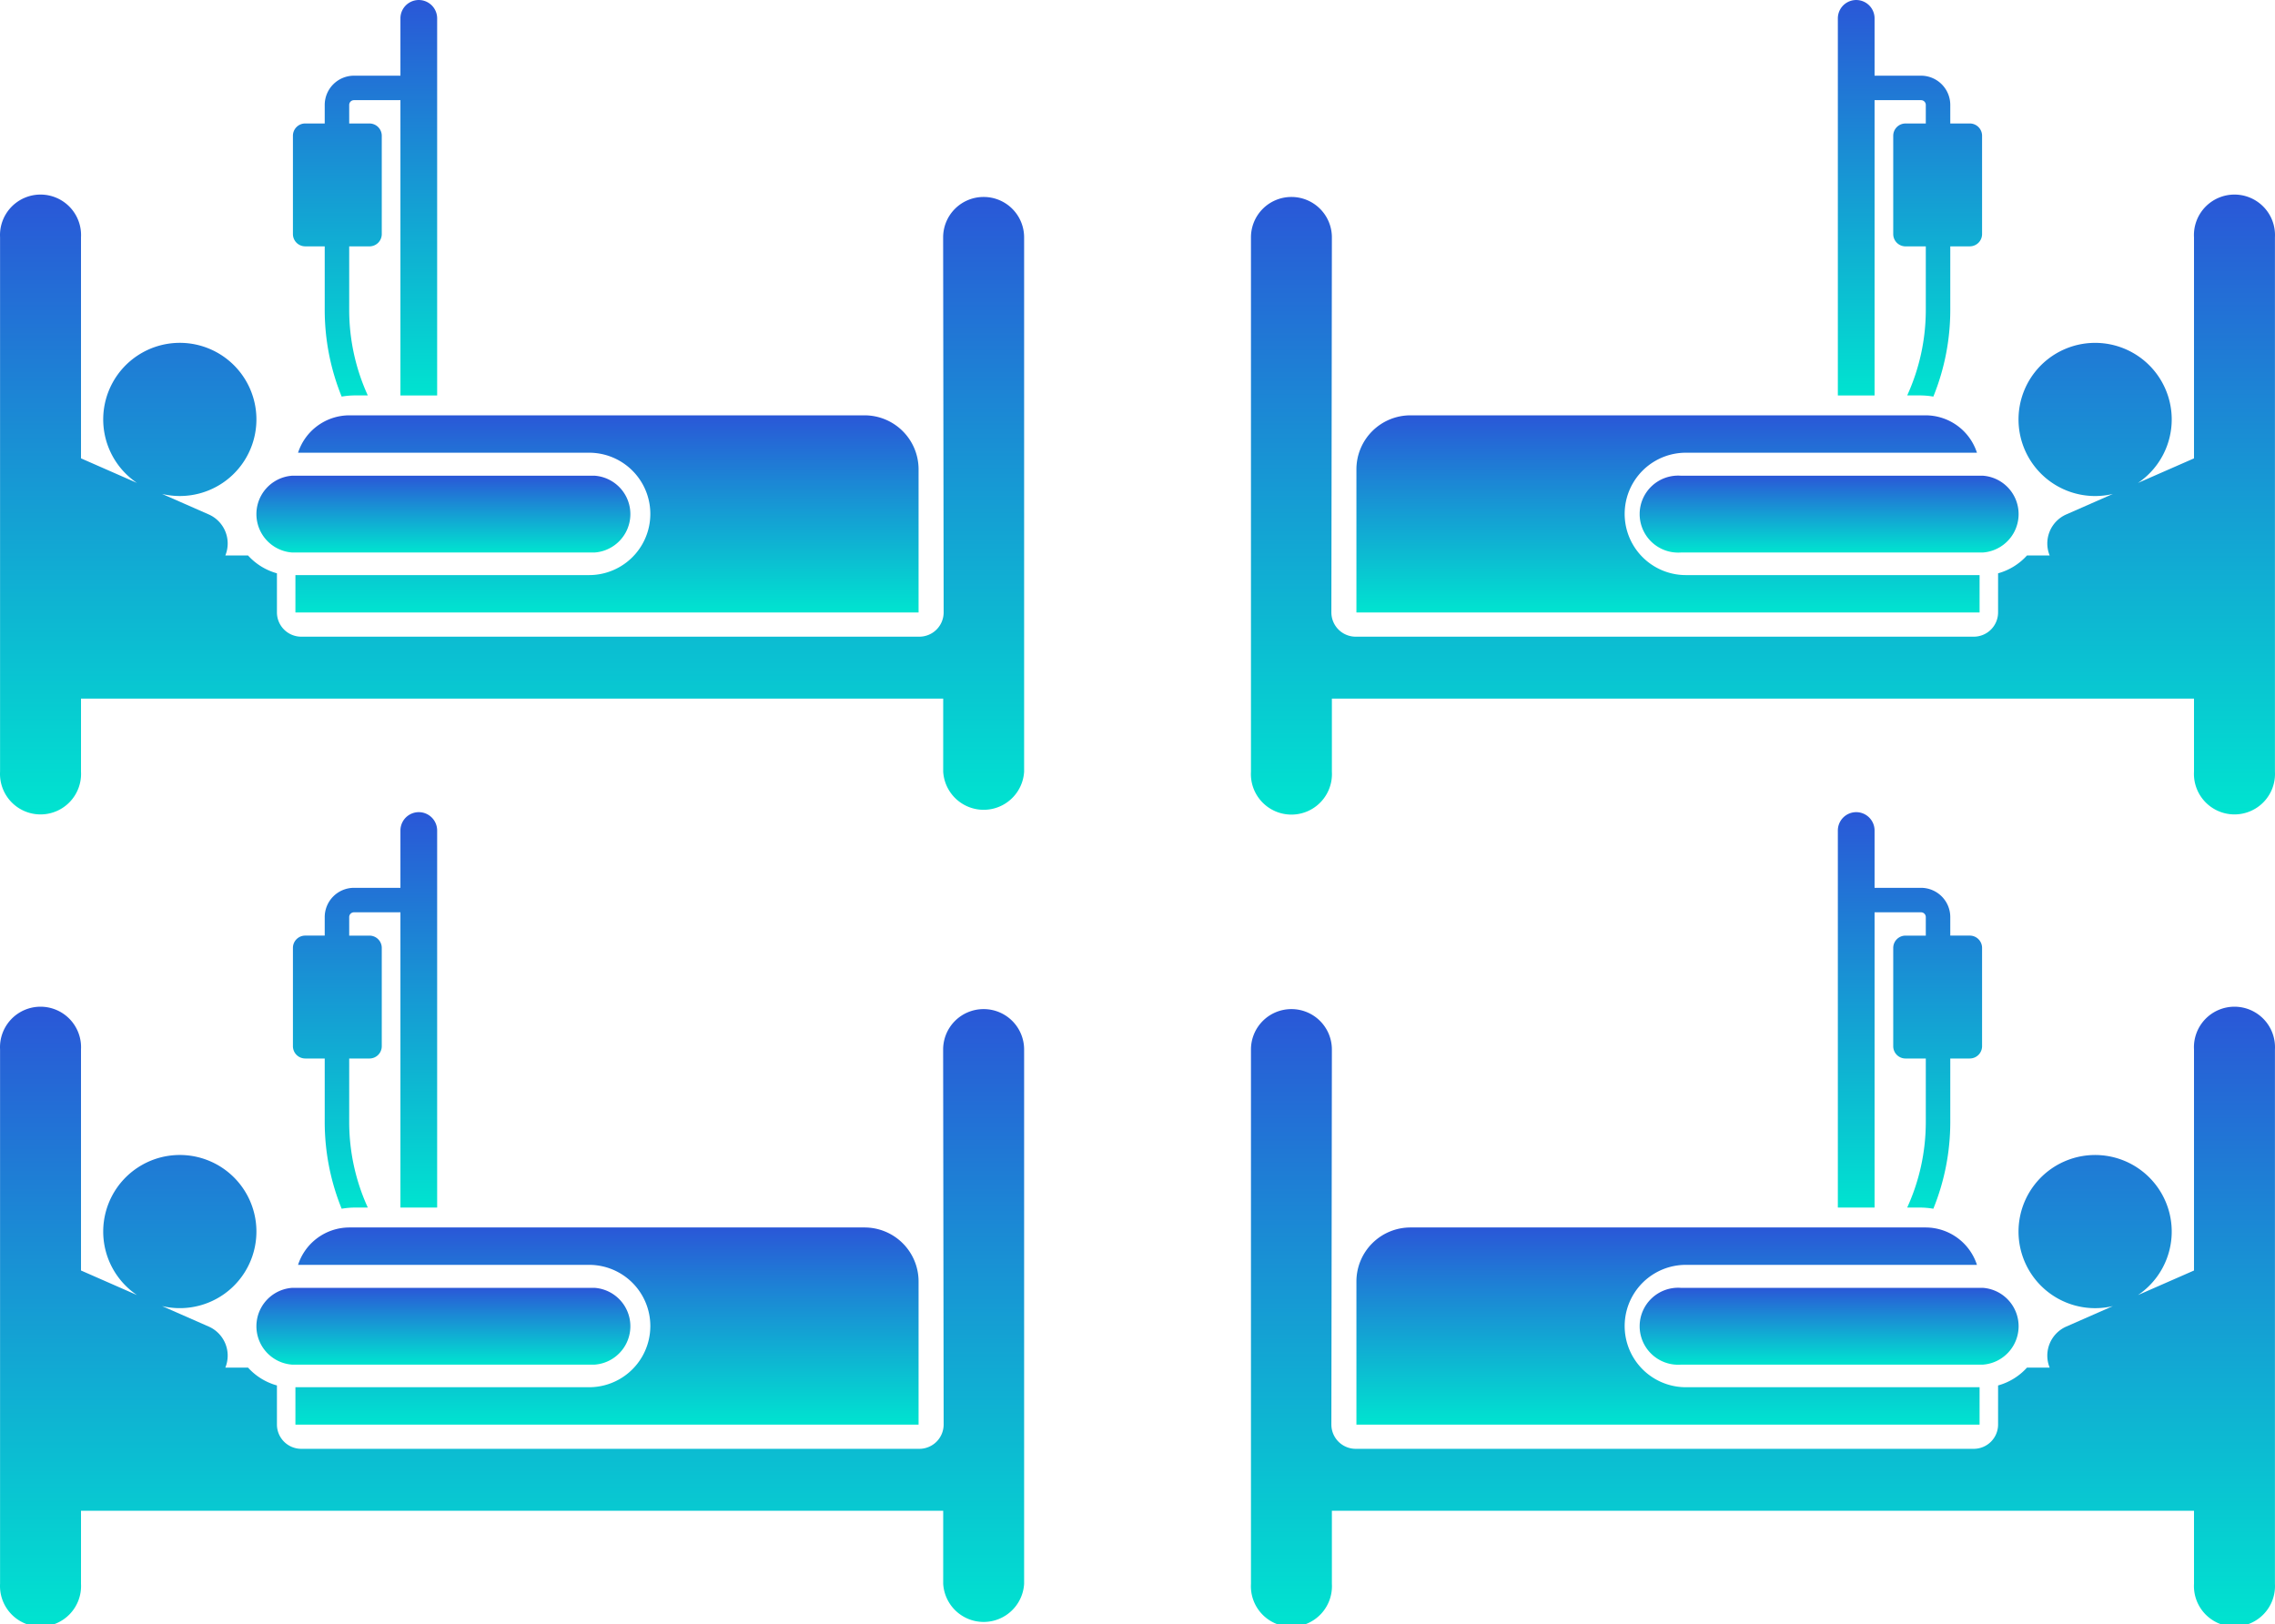 <svg xmlns="http://www.w3.org/2000/svg" xmlns:xlink="http://www.w3.org/1999/xlink" width="112.264" height="80.17" viewBox="0 0 112.264 80.17">
  <defs>
    <linearGradient id="linear-gradient" x1="0.5" x2="0.5" y2="1" gradientUnits="objectBoundingBox">
      <stop offset="0" stop-color="#2a57d7"/>
      <stop offset="1" stop-color="#00e4d0"/>
    </linearGradient>
  </defs>
  <g id="Ward" transform="translate(-1595.124 -1461.69)">
    <g id="ward-2" data-name="ward" transform="translate(1595.124 1501.775)">
      <path id="Path_111" data-name="Path 111" d="M147.253,65.142h.962v3.144a11.364,11.364,0,0,0,.836,4.271,3.882,3.882,0,0,1,.663-.058h.627a10.159,10.159,0,0,1-.918-4.213V65.142h1a.607.607,0,0,0,.607-.607V59.684a.607.607,0,0,0-.607-.607h-1v-.916a.235.235,0,0,1,.235-.235h2.293V72.5h1.812V53.889a.906.906,0,1,0-1.812,0v2.829h-2.293a1.445,1.445,0,0,0-1.443,1.443v.915h-.962a.607.607,0,0,0-.607.607v4.851a.607.607,0,0,0,.607.607Z" transform="translate(-132.191 -52.982)" fill="url(#linear-gradient)"/>
      <path id="Path_112" data-name="Path 112" d="M48.544,150.65a1.994,1.994,0,0,0-2,1.991c0,.611.02,14.975.025,18.517a1.2,1.2,0,0,1-1.2,1.195h-30.5a1.2,1.2,0,0,1-1.2-1.195v-1.933a3,3,0,0,1-1.427-.881H11.123a1.567,1.567,0,0,0-.82-2.025L8,165.307a3.78,3.78,0,1,0-1.237-.543L4,163.551V152.641a2,2,0,1,0-3.994,0v26.375a2,2,0,1,0,3.994,0v-3.607H46.547v3.607a2,2,0,0,0,3.993,0V152.641a1.994,1.994,0,0,0-2-1.991Z" transform="translate(-0.003 -140.928)" fill="url(#linear-gradient)"/>
      <path id="Path_113" data-name="Path 113" d="M150.82,263.056h14.365a3.02,3.02,0,1,1,0,6.04H150.691v1.845h30.751v-7.064a2.666,2.666,0,0,0-2.666-2.666H153.357a2.666,2.666,0,0,0-2.536,1.845Z" transform="translate(-136.113 -240.711)" fill="url(#linear-gradient)"/>
      <path id="Path_114" data-name="Path 114" d="M129.493,294.831h14.9a1.9,1.9,0,0,0,0-3.792h-14.9a1.9,1.9,0,0,0,0,3.792Z" transform="translate(-115.063 -267.56)" fill="url(#linear-gradient)"/>
    </g>
    <g id="ward-3" data-name="ward" transform="translate(1595.124 1461.69)">
      <path id="Path_111-2" data-name="Path 111" d="M147.253,65.142h.962v3.144a11.364,11.364,0,0,0,.836,4.271,3.882,3.882,0,0,1,.663-.058h.627a10.159,10.159,0,0,1-.918-4.213V65.142h1a.607.607,0,0,0,.607-.607V59.684a.607.607,0,0,0-.607-.607h-1v-.916a.235.235,0,0,1,.235-.235h2.293V72.5h1.812V53.889a.906.906,0,1,0-1.812,0v2.829h-2.293a1.445,1.445,0,0,0-1.443,1.443v.915h-.962a.607.607,0,0,0-.607.607v4.851a.607.607,0,0,0,.607.607Z" transform="translate(-132.191 -52.982)" fill="url(#linear-gradient)"/>
      <path id="Path_112-2" data-name="Path 112" d="M48.544,150.65a1.994,1.994,0,0,0-2,1.991c0,.611.02,14.975.025,18.517a1.2,1.2,0,0,1-1.2,1.195h-30.5a1.2,1.2,0,0,1-1.2-1.195v-1.933a3,3,0,0,1-1.427-.881H11.123a1.567,1.567,0,0,0-.82-2.025L8,165.307a3.78,3.78,0,1,0-1.237-.543L4,163.551V152.641a2,2,0,1,0-3.994,0v26.375a2,2,0,1,0,3.994,0v-3.607H46.547v3.607a2,2,0,0,0,3.993,0V152.641a1.994,1.994,0,0,0-2-1.991Z" transform="translate(-0.003 -140.928)" fill="url(#linear-gradient)"/>
      <path id="Path_113-2" data-name="Path 113" d="M150.82,263.056h14.365a3.02,3.02,0,1,1,0,6.04H150.691v1.845h30.751v-7.064a2.666,2.666,0,0,0-2.666-2.666H153.357a2.666,2.666,0,0,0-2.536,1.845Z" transform="translate(-136.113 -240.711)" fill="url(#linear-gradient)"/>
      <path id="Path_114-2" data-name="Path 114" d="M129.493,294.831h14.9a1.9,1.9,0,0,0,0-3.792h-14.9a1.9,1.9,0,0,0,0,3.792Z" transform="translate(-115.063 -267.56)" fill="url(#linear-gradient)"/>
    </g>
    <g id="ward-4" data-name="ward" transform="translate(1656.85 1501.775)">
      <path id="Path_111-3" data-name="Path 111" d="M153.156,65.142h-.962v3.144a11.364,11.364,0,0,1-.836,4.271,3.883,3.883,0,0,0-.663-.058h-.627a10.158,10.158,0,0,0,.918-4.213V65.142h-1a.607.607,0,0,1-.607-.607V59.684a.607.607,0,0,1,.607-.607h1v-.916a.235.235,0,0,0-.235-.235h-2.293V72.5h-1.812V53.889a.906.906,0,1,1,1.812,0v2.829h2.293a1.445,1.445,0,0,1,1.443,1.443v.915h.962a.607.607,0,0,1,.607.607v4.851a.607.607,0,0,1-.607.607Z" transform="translate(-117.68 -52.982)" fill="url(#linear-gradient)"/>
      <path id="Path_112-3" data-name="Path 112" d="M2,150.65a1.994,1.994,0,0,1,2,1.991c0,.611-.02,14.975-.025,18.517a1.2,1.2,0,0,0,1.2,1.195h30.5a1.2,1.2,0,0,0,1.2-1.195v-1.933a3,3,0,0,0,1.427-.881H39.42a1.567,1.567,0,0,1,.82-2.025l2.3-1.011a3.78,3.78,0,1,1,1.237-.543l2.766-1.213V152.641a2,2,0,1,1,3.994,0v26.375a2,2,0,1,1-3.994,0v-3.607H4v3.607a2,2,0,1,1-3.993,0V152.641a1.994,1.994,0,0,1,2-1.991Z" transform="translate(-0.002 -140.928)" fill="url(#linear-gradient)"/>
      <path id="Path_113-3" data-name="Path 113" d="M181.312,263.056H166.948a3.02,3.02,0,1,0,0,6.04h14.494v1.845H150.691v-7.064a2.666,2.666,0,0,1,2.666-2.666h25.419a2.666,2.666,0,0,1,2.536,1.845Z" transform="translate(-145.482 -240.711)" fill="url(#linear-gradient)"/>
      <path id="Path_114-3" data-name="Path 114" d="M144.39,294.831h-14.9a1.9,1.9,0,1,1,0-3.792h14.9a1.9,1.9,0,0,1,0,3.792Z" transform="translate(-108.281 -267.56)" fill="url(#linear-gradient)"/>
    </g>
    <g id="ward-5" data-name="ward" transform="translate(1656.85 1461.69)">
      <path id="Path_111-4" data-name="Path 111" d="M153.156,65.142h-.962v3.144a11.364,11.364,0,0,1-.836,4.271,3.883,3.883,0,0,0-.663-.058h-.627a10.158,10.158,0,0,0,.918-4.213V65.142h-1a.607.607,0,0,1-.607-.607V59.684a.607.607,0,0,1,.607-.607h1v-.916a.235.235,0,0,0-.235-.235h-2.293V72.5h-1.812V53.889a.906.906,0,1,1,1.812,0v2.829h2.293a1.445,1.445,0,0,1,1.443,1.443v.915h.962a.607.607,0,0,1,.607.607v4.851a.607.607,0,0,1-.607.607Z" transform="translate(-117.68 -52.982)" fill="url(#linear-gradient)"/>
      <path id="Path_112-4" data-name="Path 112" d="M2,150.65a1.994,1.994,0,0,1,2,1.991c0,.611-.02,14.975-.025,18.517a1.2,1.2,0,0,0,1.2,1.195h30.5a1.2,1.2,0,0,0,1.2-1.195v-1.933a3,3,0,0,0,1.427-.881H39.42a1.567,1.567,0,0,1,.82-2.025l2.3-1.011a3.78,3.78,0,1,1,1.237-.543l2.766-1.213V152.641a2,2,0,1,1,3.994,0v26.375a2,2,0,1,1-3.994,0v-3.607H4v3.607a2,2,0,1,1-3.993,0V152.641a1.994,1.994,0,0,1,2-1.991Z" transform="translate(-0.002 -140.928)" fill="url(#linear-gradient)"/>
      <path id="Path_113-4" data-name="Path 113" d="M181.312,263.056H166.948a3.02,3.02,0,1,0,0,6.04h14.494v1.845H150.691v-7.064a2.666,2.666,0,0,1,2.666-2.666h25.419a2.666,2.666,0,0,1,2.536,1.845Z" transform="translate(-145.482 -240.711)" fill="url(#linear-gradient)"/>
      <path id="Path_114-4" data-name="Path 114" d="M144.39,294.831h-14.9a1.9,1.9,0,1,1,0-3.792h14.9a1.9,1.9,0,0,1,0,3.792Z" transform="translate(-108.281 -267.56)" fill="url(#linear-gradient)"/>
    </g>
  </g>
</svg>
